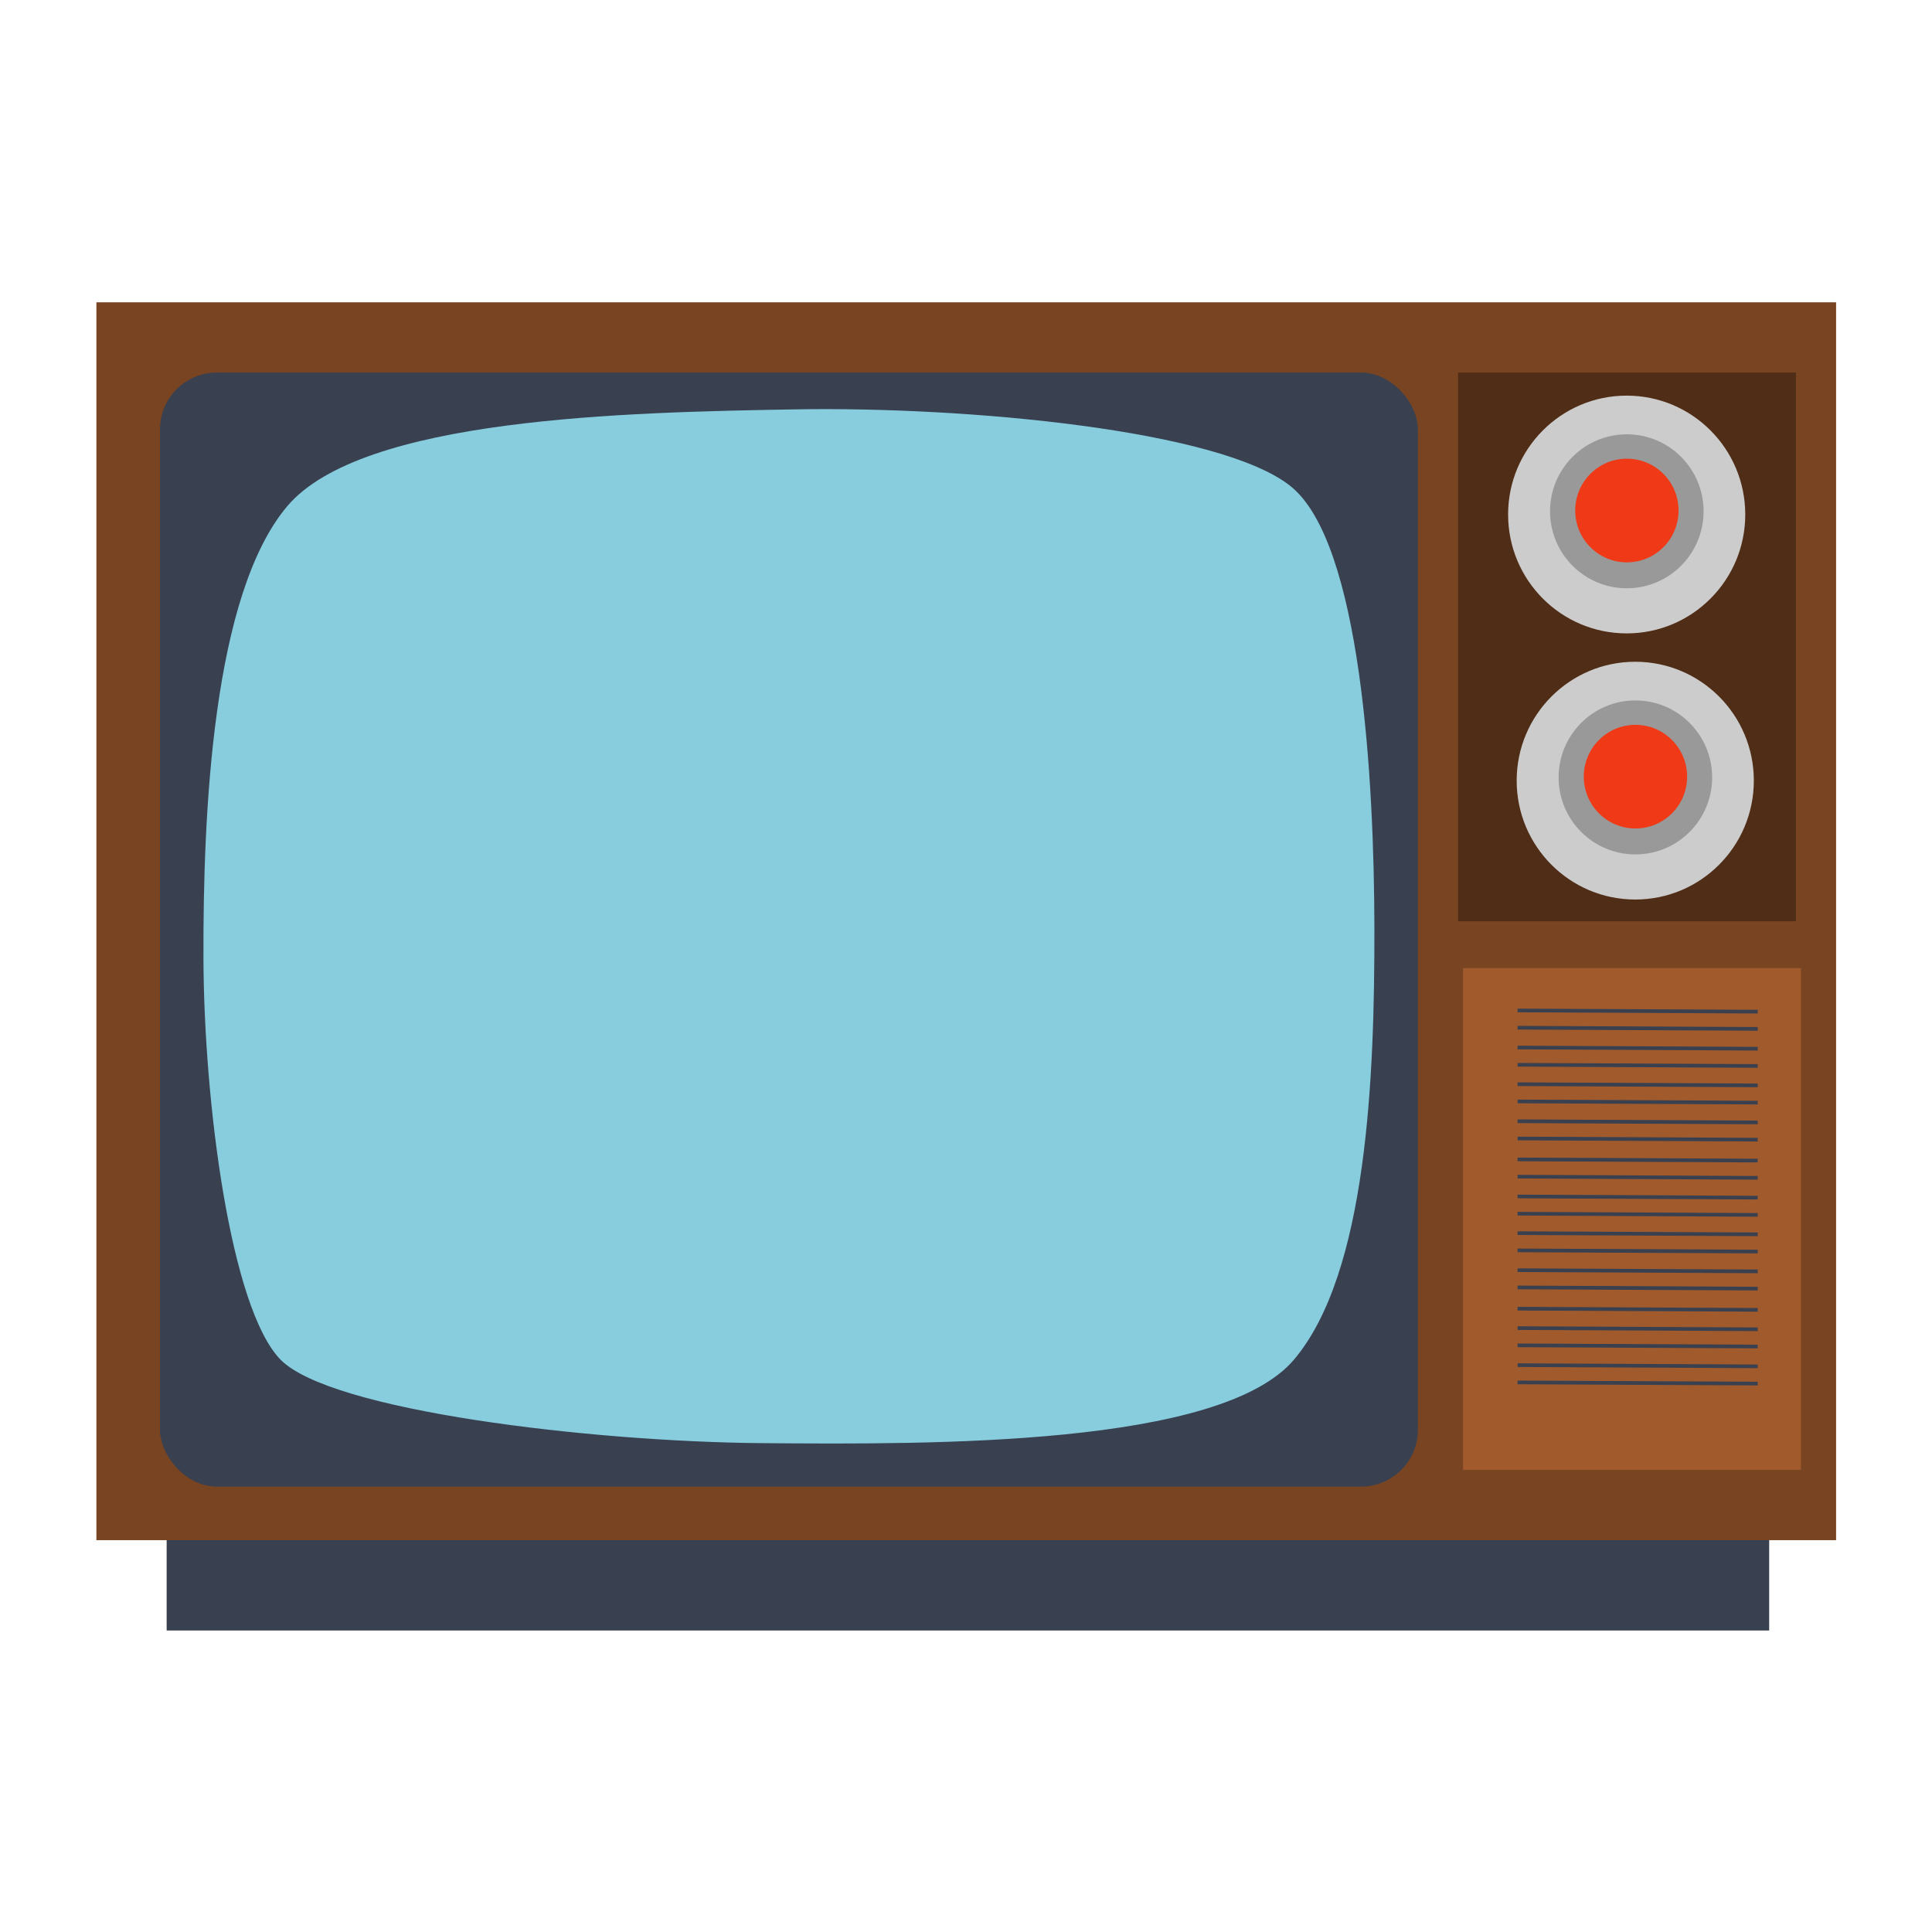 <?xml version="1.0" encoding="UTF-8" standalone="no"?>
<!-- Created with Inkscape (http://www.inkscape.org/) -->

<svg
   xmlns:dc="http://purl.org/dc/elements/1.1/"
   xmlns:cc="http://creativecommons.org/ns#"
   xmlns:rdf="http://www.w3.org/1999/02/22-rdf-syntax-ns#"
   xmlns:svg="http://www.w3.org/2000/svg"
   xmlns="http://www.w3.org/2000/svg"
   xmlns:xlink="http://www.w3.org/1999/xlink"
   xmlns:sodipodi="http://sodipodi.sourceforge.net/DTD/sodipodi-0.dtd"
   xmlns:inkscape="http://www.inkscape.org/namespaces/inkscape"
   width="500"
   height="500"
   id="svg5157"
   version="1.1"
   inkscape:version="0.48.5 r10040"
   sodipodi:docname="minitube.svg">
  <defs
     id="defs5159">
    <linearGradient
       id="linearGradient4246">
      <stop
         id="stop4248"
         style="stop-color:#ffffff;stop-opacity:1"
         offset="0" />
      <stop
         id="stop4250"
         style="stop-color:#ffffff;stop-opacity:0.235"
         offset="0.235" />
      <stop
         id="stop4252"
         style="stop-color:#ffffff;stop-opacity:0.157"
         offset="0.764" />
      <stop
         id="stop4254"
         style="stop-color:#ffffff;stop-opacity:0.392"
         offset="1" />
    </linearGradient>
    <linearGradient
       id="linearGradient3242-7-3-8-9-0-2">
      <stop
         offset="0"
         style="stop-color:#eef87e;stop-opacity:1"
         id="stop3244-5-8-5-3-4-4" />
      <stop
         offset="0.262"
         style="stop-color:#cde34f;stop-opacity:1"
         id="stop3246-9-5-1-2-5-3" />
      <stop
         offset="0.661"
         style="stop-color:#93b723;stop-opacity:1"
         id="stop3248-7-2-0-84-2-0" />
      <stop
         offset="1"
         style="stop-color:#5a7e0d;stop-opacity:1"
         id="stop3250-8-2-8-3-3-4" />
    </linearGradient>
    <radialGradient
       id="XMLID_2_-8"
       cx="299.448"
       cy="-290.592"
       r="17.153"
       fx="297.45"
       fy="-289.913"
       gradientTransform="matrix(0.823,0.231,0.27,-0.963,-96.227,-315.343)"
       gradientUnits="userSpaceOnUse">
      <stop
         offset="0"
         style="stop-color:#000000;stop-opacity:1;"
         id="stop228-2" />
      <stop
         offset="1"
         style="stop-color:#000000;stop-opacity:0;"
         id="stop230-7" />
    </radialGradient>
    <linearGradient
       id="linearGradient2867-449-88-871-390-598-476-591-434-148-57-177-3-8-6">
      <stop
         offset="0"
         style="stop-color:#5bc2ee;stop-opacity:1;"
         id="stop3750-8-9-0" />
      <stop
         offset="0.262"
         style="stop-color:#42baea;stop-opacity:1"
         id="stop3752-3-2-8" />
      <stop
         offset="0.705"
         style="stop-color:#3689e6;stop-opacity:1"
         id="stop3754-7-2-7" />
      <stop
         offset="1"
         style="stop-color:#2b63a0;stop-opacity:1"
         id="stop3756-9-3-6" />
    </linearGradient>
    <linearGradient
       id="linearGradient3820-7-2-8-6">
      <stop
         id="stop3822-2-6-5-0"
         offset="0"
         style="stop-color:#3d3d3d;stop-opacity:1;" />
      <stop
         style="stop-color:#686868;stop-opacity:0.498;"
         offset="0.5"
         id="stop3864-8-7-4-1" />
      <stop
         id="stop3824-1-2-6-7"
         offset="1"
         style="stop-color:#686868;stop-opacity:0;" />
    </linearGradient>
    <linearGradient
       inkscape:collect="always"
       xlink:href="#linearGradient4246"
       id="linearGradient5267"
       gradientUnits="userSpaceOnUse"
       gradientTransform="matrix(2.757,0,0,2.757,-133.252,-67.906)"
       x1="71.204"
       y1="6.895"
       x2="71.204"
       y2="44.009" />
    <radialGradient
       inkscape:collect="always"
       xlink:href="#linearGradient3242-7-3-8-9-0-2"
       id="radialGradient5270"
       gradientUnits="userSpaceOnUse"
       gradientTransform="matrix(0,3.503,-3.309,-4.0448548e-8,92.459,-62.015)"
       cx="18.164"
       cy="8.45"
       fx="8.895"
       fy="8.599"
       r="20" />
    <radialGradient
       inkscape:collect="always"
       xlink:href="#linearGradient3820-7-2-8-6"
       id="radialGradient5282"
       gradientUnits="userSpaceOnUse"
       gradientTransform="matrix(1,0,0,0.167,0,155.142)"
       cx="99.157"
       cy="186.171"
       fx="99.157"
       fy="186.171"
       r="62.769" />
  </defs>
  <sodipodi:namedview
     id="base"
     pagecolor="#ffffff"
     bordercolor="#666666"
     borderopacity="1.0"
     inkscape:pageopacity="0.0"
     inkscape:pageshadow="2"
     inkscape:zoom="0.77339804"
     inkscape:cx="-60.810669"
     inkscape:cy="256.91506"
     inkscape:current-layer="layer1"
     showgrid="true"
     inkscape:document-units="px"
     inkscape:grid-bbox="true"
     inkscape:window-width="1366"
     inkscape:window-height="716"
     inkscape:window-x="0"
     inkscape:window-y="0"
     inkscape:window-maximized="1" />
  <g
     id="layer1"
     inkscape:label="Layer 1"
     inkscape:groupmode="layer"
     transform="translate(0,436)">
    <g
       id="g4084"
       transform="matrix(0.947,0,0,0.947,127.115,43.981)">
      <rect
         ry="0"
         y="-117.029"
         x="-88.686"
         height="55.771"
         width="437.943"
         id="rect3021-6"
         style="fill:#394050;fill-opacity:1;stroke:none" />
      <rect
         ry="0"
         y="-424.229"
         x="-107.886"
         height="338.286"
         width="475.429"
         id="rect3021"
         style="fill:#784421;fill-opacity:1;stroke:none" />
      <rect
         ry="15.543"
         y="-405.029"
         x="-90.514"
         height="304.457"
         width="343.771"
         id="rect3021-3"
         style="fill:#394050;fill-opacity:1;stroke:none" />
      <path
         sodipodi:nodetypes="zzzzzzzzz"
         inkscape:connector-curvature="0"
         id="path3845"
         d="m -78.629,-245.029 c -0.124,-39.54 2.447,-99.191 22.857,-123.429 20.41,-24.238 92.576,-25.717 138.971,-26.514 46.396,-0.797 116.085,5.552 135.314,21.029 19.229,15.476 22.792,80.219 22.857,120.686 0.065,40.466 -1.91,94.22 -21.943,117.943 -20.033,23.723 -98.576,23.23 -145.371,22.857 -46.796,-0.373 -118.035,-8.826 -131.657,-22.857 -13.622,-14.031 -20.905,-70.175 -21.029,-109.714 z"
         style="fill:#87cdde;stroke:none" />
      <rect
         ry="0"
         y="-405.029"
         x="264.229"
         height="149.943"
         width="92.343"
         id="rect3847"
         style="fill:#502d16;fill-opacity:1;stroke:none" />
      <rect
         ry="0"
         y="-242.286"
         x="265.6"
         height="137.143"
         width="92.343"
         id="rect3847-5"
         style="fill:#a05a2c;fill-opacity:1;stroke:none" />
      <path
         transform="matrix(1.058,0,0,1.03,484.916,-435.336)"
         d="m -134.4,67.086 c 0,17.421 -13.713,31.543 -30.629,31.543 -16.916,0 -30.629,-14.122 -30.629,-31.543 0,-17.421 13.713,-31.543 30.629,-31.543 16.916,0 30.629,14.122 30.629,31.543 z"
         sodipodi:ry="31.542856"
         sodipodi:rx="30.628571"
         sodipodi:cy="67.085716"
         sodipodi:cx="-165.02856"
         id="path3867"
         style="fill:#cccccc;fill-opacity:1;stroke:none"
         sodipodi:type="arc" />
      <path
         transform="matrix(0.685,0,0,0.667,423.395,-411.861)"
         d="m -134.4,67.086 c 0,17.421 -13.713,31.543 -30.629,31.543 -16.916,0 -30.629,-14.122 -30.629,-31.543 0,-17.421 13.713,-31.543 30.629,-31.543 16.916,0 30.629,14.122 30.629,31.543 z"
         sodipodi:ry="31.542856"
         sodipodi:rx="30.628571"
         sodipodi:cy="67.085716"
         sodipodi:cx="-165.02856"
         id="path3867-5"
         style="fill:#999999;fill-opacity:1;stroke:none"
         sodipodi:type="arc" />
      <path
         transform="matrix(0.461,0,0,0.449,386.449,-397.447)"
         d="m -134.4,67.086 c 0,17.421 -13.713,31.543 -30.629,31.543 -16.916,0 -30.629,-14.122 -30.629,-31.543 0,-17.421 13.713,-31.543 30.629,-31.543 16.916,0 30.629,14.122 30.629,31.543 z"
         sodipodi:ry="31.542856"
         sodipodi:rx="30.628571"
         sodipodi:cy="67.085716"
         sodipodi:cx="-165.02856"
         id="path3867-5-6"
         style="fill:#f03916;fill-opacity:1;stroke:none"
         sodipodi:type="arc" />
      <path
         transform="matrix(1.058,0,0,1.03,487.259,-362.607)"
         d="m -134.4,67.086 c 0,17.421 -13.713,31.543 -30.629,31.543 -16.916,0 -30.629,-14.122 -30.629,-31.543 0,-17.421 13.713,-31.543 30.629,-31.543 16.916,0 30.629,14.122 30.629,31.543 z"
         sodipodi:ry="31.542856"
         sodipodi:rx="30.628571"
         sodipodi:cy="67.085716"
         sodipodi:cx="-165.02856"
         id="path3867-2"
         style="fill:#cccccc;fill-opacity:1;stroke:none"
         sodipodi:type="arc" />
      <path
         transform="matrix(0.685,0,0,0.667,425.738,-339.132)"
         d="m -134.4,67.086 c 0,17.421 -13.713,31.543 -30.629,31.543 -16.916,0 -30.629,-14.122 -30.629,-31.543 0,-17.421 13.713,-31.543 30.629,-31.543 16.916,0 30.629,14.122 30.629,31.543 z"
         sodipodi:ry="31.542856"
         sodipodi:rx="30.628571"
         sodipodi:cy="67.085716"
         sodipodi:cx="-165.02856"
         id="path3867-5-9"
         style="fill:#999999;fill-opacity:1;stroke:none"
         sodipodi:type="arc" />
      <path
         transform="matrix(0.461,0,0,0.449,388.791,-324.718)"
         d="m -134.4,67.086 c 0,17.421 -13.713,31.543 -30.629,31.543 -16.916,0 -30.629,-14.122 -30.629,-31.543 0,-17.421 13.713,-31.543 30.629,-31.543 16.916,0 30.629,14.122 30.629,31.543 z"
         sodipodi:ry="31.542856"
         sodipodi:rx="30.628571"
         sodipodi:cy="67.085716"
         sodipodi:cx="-165.02856"
         id="path3867-5-6-1"
         style="fill:#f03916;fill-opacity:1;stroke:none"
         sodipodi:type="arc" />
      <path
         inkscape:connector-curvature="0"
         id="path3947"
         d="m 280.5,-230.702 65.62,0.323"
         style="fill:none;stroke:#394050;stroke-width:1px;stroke-linecap:butt;stroke-linejoin:miter;stroke-opacity:1" />
      <path
         inkscape:connector-curvature="0"
         id="path3947-2"
         d="m 280.5,-225.99 65.62,0.323"
         style="fill:none;stroke:#394050;stroke-width:1px;stroke-linecap:butt;stroke-linejoin:miter;stroke-opacity:1" />
      <path
         inkscape:connector-curvature="0"
         id="path3947-7"
         d="m 280.5,-220.574 65.62,0.323"
         style="fill:none;stroke:#394050;stroke-width:1px;stroke-linecap:butt;stroke-linejoin:miter;stroke-opacity:1" />
      <path
         inkscape:connector-curvature="0"
         id="path3947-2-0"
         d="m 280.5,-215.863 65.62,0.323"
         style="fill:none;stroke:#394050;stroke-width:1px;stroke-linecap:butt;stroke-linejoin:miter;stroke-opacity:1" />
      <path
         inkscape:connector-curvature="0"
         id="path3947-9"
         d="m 280.5,-210.552 65.62,0.323"
         style="fill:none;stroke:#394050;stroke-width:1px;stroke-linecap:butt;stroke-linejoin:miter;stroke-opacity:1" />
      <path
         inkscape:connector-curvature="0"
         id="path3947-2-3"
         d="m 280.5,-205.841 65.62,0.323"
         style="fill:none;stroke:#394050;stroke-width:1px;stroke-linecap:butt;stroke-linejoin:miter;stroke-opacity:1" />
      <path
         inkscape:connector-curvature="0"
         id="path3947-7-6"
         d="m 280.5,-200.425 65.62,0.323"
         style="fill:none;stroke:#394050;stroke-width:1px;stroke-linecap:butt;stroke-linejoin:miter;stroke-opacity:1" />
      <path
         inkscape:connector-curvature="0"
         id="path3947-2-0-0"
         d="m 280.5,-195.714 65.62,0.323"
         style="fill:none;stroke:#394050;stroke-width:1px;stroke-linecap:butt;stroke-linejoin:miter;stroke-opacity:1" />
      <path
         inkscape:connector-curvature="0"
         id="path3947-6"
         d="m 280.5,-189.998 65.62,0.323"
         style="fill:none;stroke:#394050;stroke-width:1px;stroke-linecap:butt;stroke-linejoin:miter;stroke-opacity:1" />
      <path
         inkscape:connector-curvature="0"
         id="path3947-2-2"
         d="m 280.5,-185.287 65.62,0.323"
         style="fill:none;stroke:#394050;stroke-width:1px;stroke-linecap:butt;stroke-linejoin:miter;stroke-opacity:1" />
      <path
         inkscape:connector-curvature="0"
         id="path3947-7-61"
         d="m 280.5,-179.871 65.62,0.323"
         style="fill:none;stroke:#394050;stroke-width:1px;stroke-linecap:butt;stroke-linejoin:miter;stroke-opacity:1" />
      <path
         inkscape:connector-curvature="0"
         id="path3947-2-0-8"
         d="m 280.5,-175.16 65.62,0.323"
         style="fill:none;stroke:#394050;stroke-width:1px;stroke-linecap:butt;stroke-linejoin:miter;stroke-opacity:1" />
      <path
         inkscape:connector-curvature="0"
         id="path3947-9-7"
         d="m 280.5,-169.849 65.62,0.323"
         style="fill:none;stroke:#394050;stroke-width:1px;stroke-linecap:butt;stroke-linejoin:miter;stroke-opacity:1" />
      <path
         inkscape:connector-curvature="0"
         id="path3947-2-3-9"
         d="m 280.5,-165.138 65.62,0.323"
         style="fill:none;stroke:#394050;stroke-width:1px;stroke-linecap:butt;stroke-linejoin:miter;stroke-opacity:1" />
      <path
         inkscape:connector-curvature="0"
         id="path3947-7-6-2"
         d="m 280.5,-159.722 65.62,0.323"
         style="fill:none;stroke:#394050;stroke-width:1px;stroke-linecap:butt;stroke-linejoin:miter;stroke-opacity:1" />
      <path
         inkscape:connector-curvature="0"
         id="path3947-2-0-0-0"
         d="m 280.5,-155.011 65.62,0.323"
         style="fill:none;stroke:#394050;stroke-width:1px;stroke-linecap:butt;stroke-linejoin:miter;stroke-opacity:1" />
      <path
         inkscape:connector-curvature="0"
         id="path3947-2-0-8-2"
         d="m 280.5,-149.208 65.62,0.323"
         style="fill:none;stroke:#394050;stroke-width:1px;stroke-linecap:butt;stroke-linejoin:miter;stroke-opacity:1" />
      <path
         inkscape:connector-curvature="0"
         id="path3947-9-7-3"
         d="m 280.5,-143.897 65.62,0.323"
         style="fill:none;stroke:#394050;stroke-width:1px;stroke-linecap:butt;stroke-linejoin:miter;stroke-opacity:1" />
      <path
         inkscape:connector-curvature="0"
         id="path3947-2-3-9-7"
         d="m 280.5,-139.186 65.62,0.323"
         style="fill:none;stroke:#394050;stroke-width:1px;stroke-linecap:butt;stroke-linejoin:miter;stroke-opacity:1" />
      <path
         inkscape:connector-curvature="0"
         id="path3947-7-6-2-5"
         d="m 280.5,-133.77 65.62,0.323"
         style="fill:none;stroke:#394050;stroke-width:1px;stroke-linecap:butt;stroke-linejoin:miter;stroke-opacity:1" />
      <path
         inkscape:connector-curvature="0"
         id="path3947-2-0-0-0-9"
         d="m 280.5,-129.058 65.62,0.323"
         style="fill:none;stroke:#394050;stroke-width:1px;stroke-linecap:butt;stroke-linejoin:miter;stroke-opacity:1" />
    </g>
  </g>
</svg>
